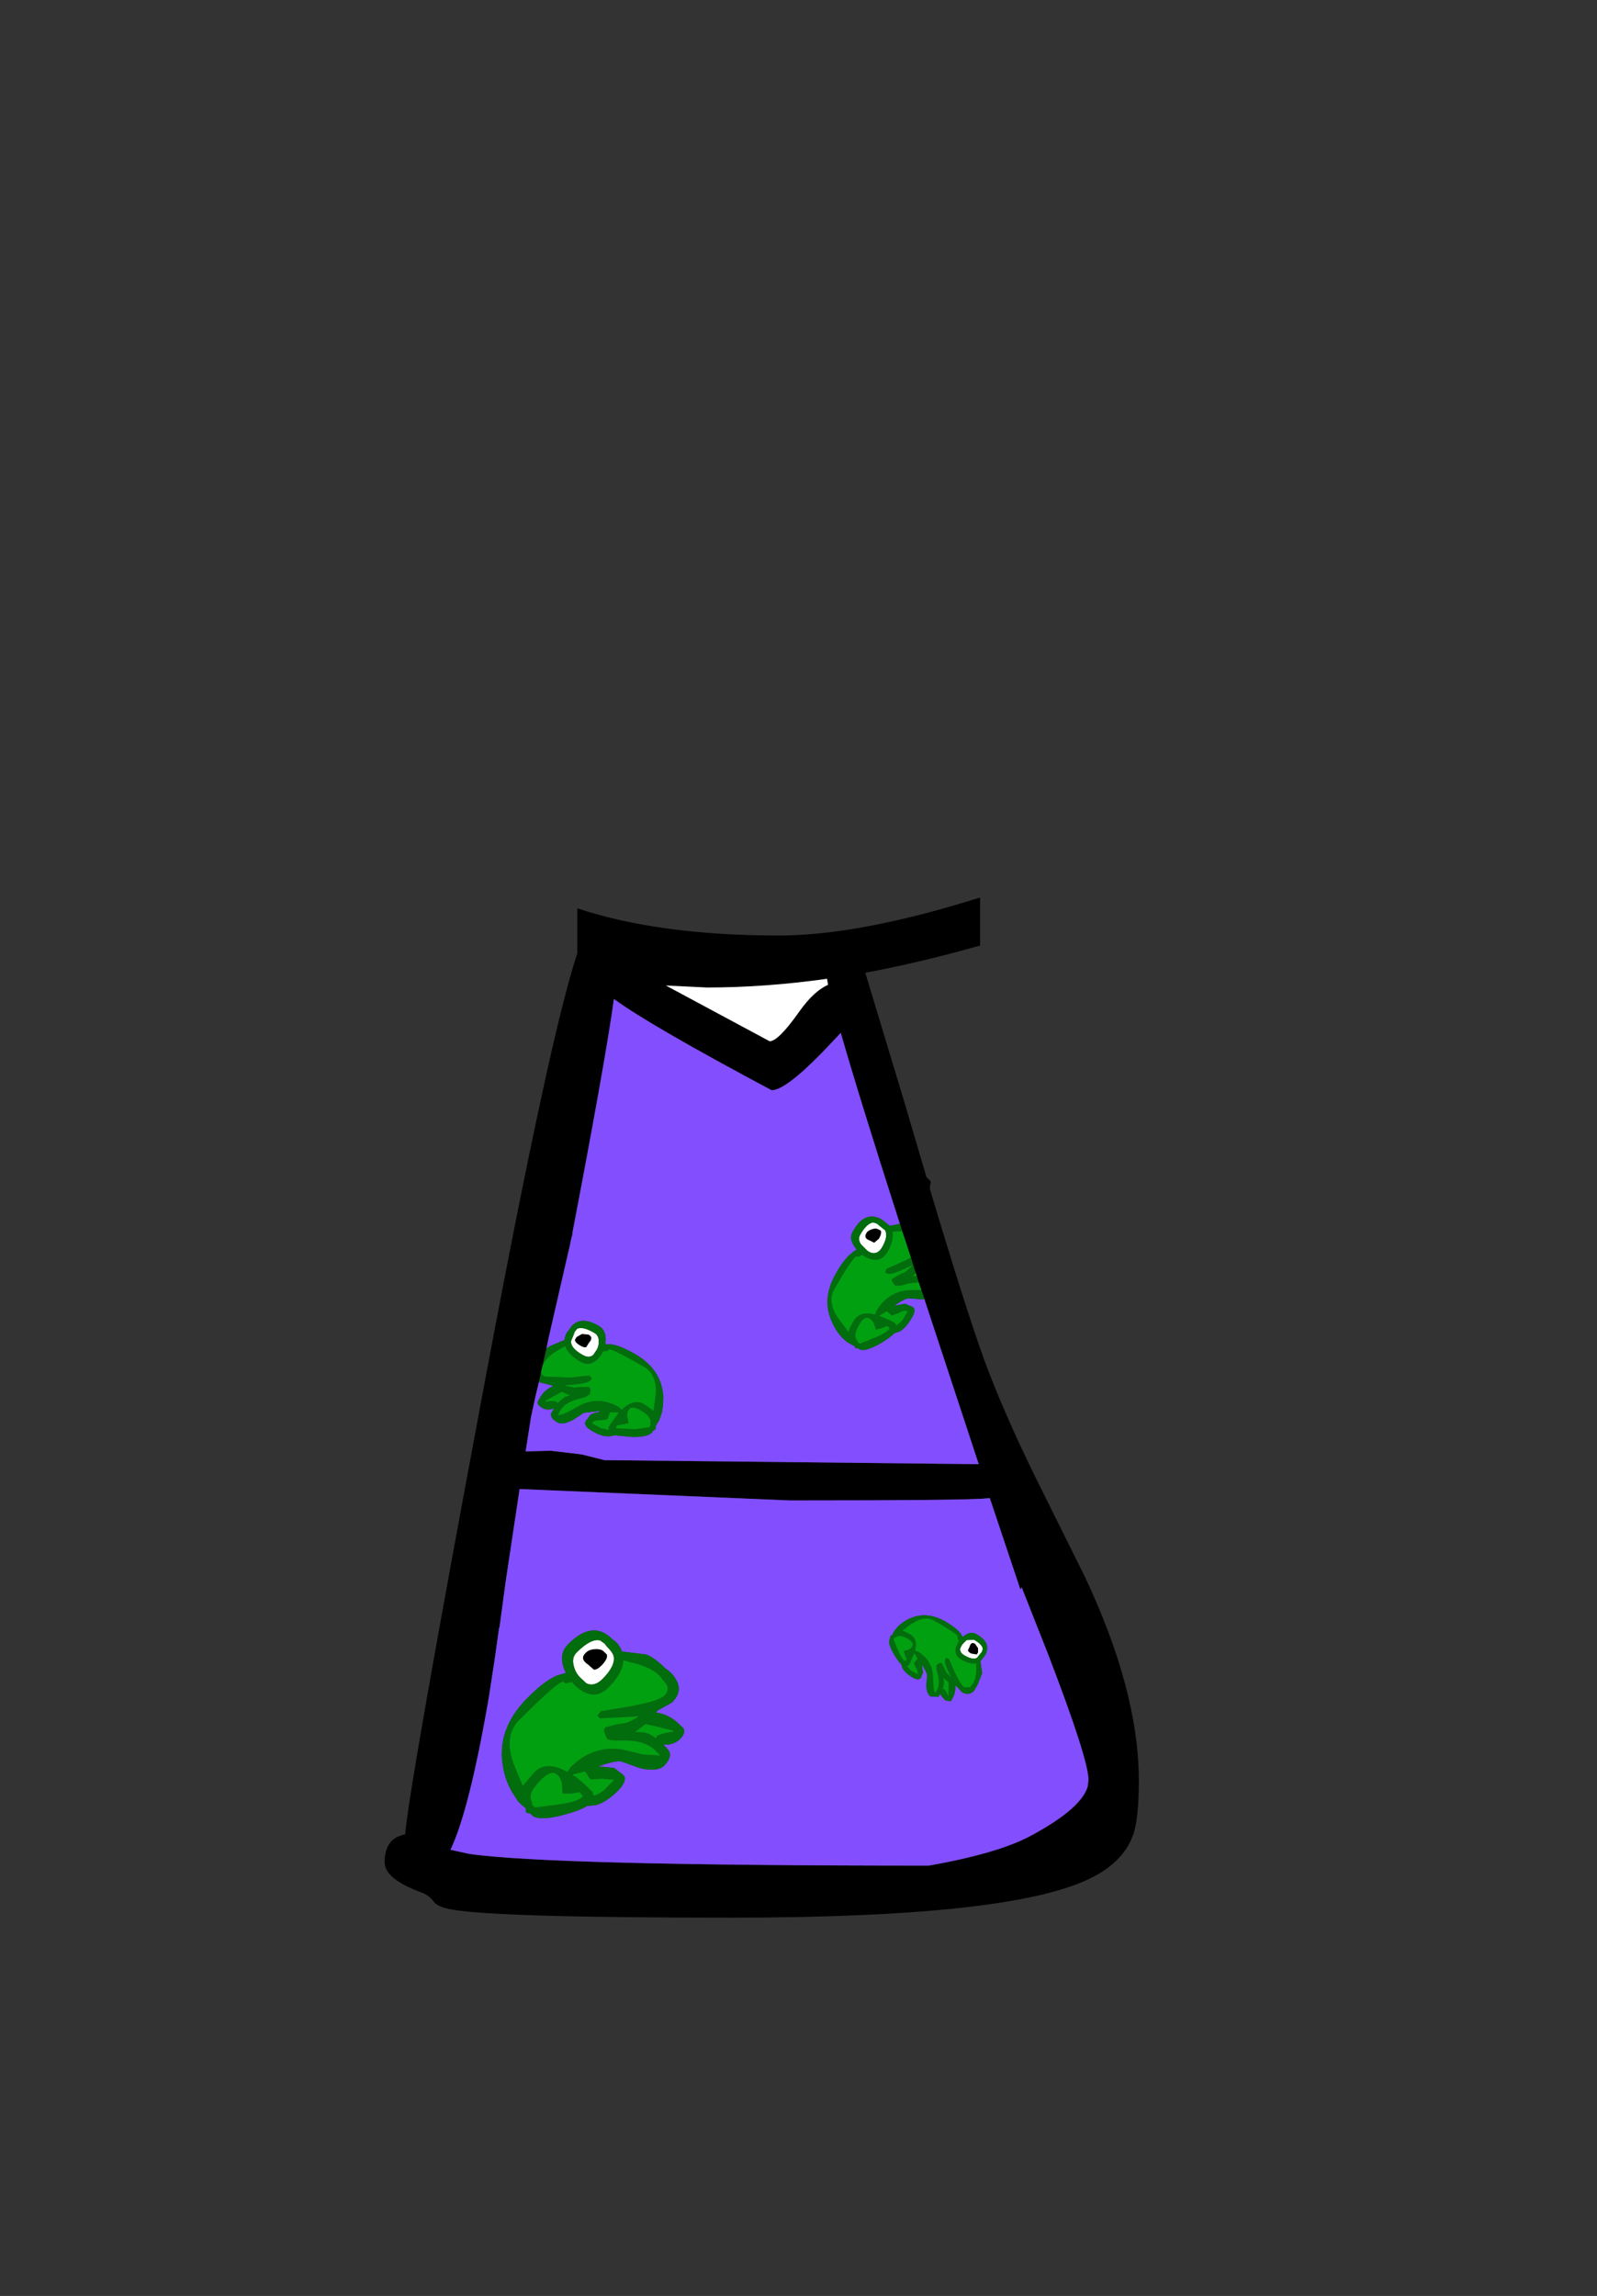 <?xml version="1.0" encoding="UTF-8" standalone="no"?>
<svg xmlns:xlink="http://www.w3.org/1999/xlink" height="342.0px" width="237.9px" xmlns="http://www.w3.org/2000/svg">
  <rect width="100%" height="100%" fill="#333333" stroke="none"/>
  <g transform="matrix(1, 0, 0, 1, 118.05, 273.9)">
    <use height="151.95" transform="matrix(1.0, 0.0, 0.0, 1.0, -60.75, -140.2)" width="112.35" xlink:href="#shape0"/>
  </g>
  <defs>
    <g id="shape0" transform="matrix(1, 0, 0, 1, 60.75, 140.2)">
      <path d="M16.0 -91.6 Q9.9 -110.6 7.2 -120.05 L4.5 -117.2 Q-1.05 -111.5 -3.1 -111.5 -21.3 -121.2 -26.6 -125.1 -27.75 -116.55 -32.8 -90.15 L-32.75 -90.15 -33.0 -89.2 -33.2 -88.2 -33.3 -87.8 -36.35 -74.5 -36.65 -73.0 -37.25 -70.4 -37.45 -69.5 -37.75 -68.1 -38.25 -66.05 -39.0 -62.6 -39.0 -62.5 -39.75 -57.7 -36.0 -57.8 -31.4 -57.25 -28.0 -56.4 27.75 -55.8 19.65 -80.4 19.2 -81.75 18.8 -82.9 18.5 -83.9 18.35 -84.3 17.65 -86.55 16.35 -90.5 16.0 -91.6 M5.15 -128.1 Q-4.1 -126.8 -12.75 -126.8 L-18.85 -127.1 -3.4 -118.8 Q-2.1 -118.8 1.0 -123.2 3.2 -126.3 5.3 -127.2 L5.15 -128.1 M27.95 -140.2 L27.95 -133.05 23.9 -131.95 Q17.25 -130.2 10.85 -129.0 L16.65 -109.8 19.95 -98.6 20.6 -97.9 20.45 -96.85 Q25.95 -78.5 28.6 -71.25 31.4 -63.65 36.05 -54.15 L43.55 -39.05 Q51.6 -22.0 51.6 -8.65 51.6 -2.85 50.7 -0.45 49.2 3.6 44.15 6.0 32.15 11.75 -9.15 11.75 -43.85 11.75 -50.65 10.55 -52.85 10.2 -53.45 9.35 -54.15 8.4 -55.25 8.0 -60.75 6.0 -60.75 3.5 -60.75 -0.1 -57.7 -0.65 -57.05 -8.2 -45.75 -68.5 -36.15 -119.65 -32.05 -131.9 L-32.05 -138.6 Q-19.9 -134.55 -2.0 -134.55 8.75 -134.55 24.3 -139.1 L27.95 -140.2 M12.75 -90.8 L13.15 -90.6 Q13.35 -90.25 12.9 -89.4 L12.2 -88.8 Q12.1 -88.8 11.55 -89.1 10.55 -89.45 11.0 -90.2 11.2 -90.6 11.85 -90.8 12.4 -91.0 12.75 -90.8 M-43.7 -31.45 L-44.35 -26.8 -45.25 -20.95 Q-48.15 -4.2 -50.95 1.65 L-50.9 1.65 -48.15 2.25 Q-36.05 4.0 20.3 4.0 30.75 2.15 35.6 -0.5 43.1 -4.55 44.0 -7.85 L44.0 -7.9 44.1 -8.75 Q44.1 -11.85 38.0 -27.7 L34.15 -37.45 33.95 -37.15 29.4 -50.75 28.8 -50.7 Q25.95 -50.4 -0.4 -50.4 L-40.65 -52.1 -42.8 -37.8 -42.8 -37.75 -43.65 -31.45 -43.7 -31.5 -43.7 -31.45 M26.4 -28.65 Q26.6 -29.4 27.2 -29.05 L27.65 -28.4 27.65 -27.75 27.45 -27.45 26.6 -27.6 Q26.1 -27.9 26.15 -28.1 L26.4 -28.65 M-31.35 -75.2 L-30.35 -75.1 Q-29.6 -74.65 -30.3 -73.9 L-30.7 -73.25 Q-31.0 -73.1 -31.6 -73.45 -32.45 -73.95 -32.4 -74.35 L-32.15 -74.75 -31.35 -75.2 M-30.45 -25.95 Q-31.75 -26.8 -30.8 -27.7 -30.35 -28.2 -29.4 -28.25 -28.5 -28.3 -28.1 -27.9 L-27.65 -27.45 Q-27.45 -26.85 -28.4 -25.85 -29.15 -25.1 -29.6 -25.2 L-30.45 -25.95" fill="#000000" fill-rule="evenodd" stroke="none"/>
      <path d="M-36.65 -73.0 L-36.35 -74.5 -33.3 -87.8 -33.2 -88.2 -33.0 -89.2 -32.75 -90.15 -32.8 -90.15 Q-27.75 -116.55 -26.6 -125.1 -21.3 -121.2 -3.1 -111.5 -1.05 -111.5 4.5 -117.2 L7.2 -120.05 Q9.9 -110.6 16.0 -91.6 L14.5 -91.3 13.3 -92.25 Q10.8 -93.65 9.05 -90.55 8.3 -89.35 9.4 -88.0 L9.6 -87.75 Q9.25 -87.65 8.85 -87.25 7.7 -86.4 6.5 -84.25 4.25 -80.4 5.95 -76.85 6.45 -75.7 7.35 -74.7 7.95 -74.1 8.3 -73.9 L8.7 -73.7 8.8 -73.6 9.25 -73.4 9.35 -73.1 9.8 -73.05 10.0 -72.9 Q10.75 -72.5 12.95 -73.7 14.65 -74.7 15.15 -75.3 L15.95 -75.55 Q16.9 -76.1 17.75 -77.55 18.4 -78.65 18.05 -79.1 L17.75 -79.3 17.55 -79.35 16.8 -79.7 15.5 -79.45 15.45 -79.45 15.2 -79.4 15.45 -79.6 Q16.95 -80.6 17.45 -80.5 L19.25 -80.35 19.65 -80.4 27.75 -55.8 -28.0 -56.4 -31.4 -57.25 -36.0 -57.8 -39.75 -57.7 -39.0 -62.5 -39.0 -62.6 -38.25 -66.05 -37.75 -68.1 -37.5 -67.95 -35.85 -67.55 -35.7 -67.4 Q-36.95 -66.9 -37.7 -65.55 L-37.95 -65.1 Q-38.05 -64.65 -37.3 -64.2 -36.8 -63.9 -36.15 -63.95 L-35.5 -64.1 -35.5 -64.05 -35.7 -63.8 -35.95 -63.35 Q-36.1 -62.65 -35.05 -62.05 -34.25 -61.55 -32.6 -62.45 L-31.1 -63.45 -28.9 -63.7 -28.6 -63.65 -28.85 -63.55 -28.9 -63.55 Q-29.8 -63.4 -30.15 -63.1 L-30.6 -62.45 -30.75 -62.3 -30.9 -61.95 Q-30.95 -61.4 -29.85 -60.75 -28.45 -59.9 -27.3 -59.95 L-26.45 -60.1 -23.8 -59.85 Q-21.3 -59.85 -20.85 -60.65 L-20.7 -60.85 Q-20.45 -60.9 -20.35 -61.1 L-20.4 -61.4 -20.15 -61.85 -20.1 -61.95 -19.85 -62.35 -19.45 -63.5 Q-19.2 -64.8 -19.25 -66.05 -19.6 -70.0 -23.45 -72.2 -25.6 -73.45 -27.0 -73.65 L-27.9 -73.65 -27.85 -73.95 Q-27.65 -75.7 -28.85 -76.4 -31.95 -78.2 -33.35 -75.7 -33.9 -75.1 -33.95 -74.3 L-36.2 -73.35 -36.65 -73.0 M17.75 -85.4 L17.85 -85.45 17.8 -85.3 17.75 -85.4 M12.35 -78.1 L12.35 -78.05 12.3 -78.1 12.35 -78.1 M-43.65 -31.45 L-42.8 -37.75 -42.8 -37.8 -40.65 -52.1 -0.4 -50.4 Q25.95 -50.4 28.8 -50.7 L29.4 -50.75 33.95 -37.15 34.15 -37.45 38.0 -27.7 Q44.1 -11.85 44.1 -8.75 L44.0 -7.9 44.0 -7.85 Q43.1 -4.55 35.6 -0.5 30.75 2.15 20.3 4.0 -36.05 4.0 -48.15 2.25 L-50.9 1.65 -50.95 1.65 Q-48.15 -4.2 -45.25 -20.95 L-44.35 -26.8 -43.7 -31.45 -43.65 -31.45 M23.65 -24.05 L23.7 -24.0 23.6 -24.05 23.65 -24.05 M25.35 -30.05 L25.05 -30.6 Q24.35 -31.45 22.8 -32.35 19.95 -34.0 17.35 -32.75 16.5 -32.35 15.8 -31.7 L15.2 -31.0 15.05 -30.75 15.0 -30.65 14.8 -30.3 14.6 -30.25 14.55 -29.9 14.5 -29.75 Q14.15 -29.2 15.05 -27.6 15.8 -26.35 16.2 -26.0 L16.4 -25.4 Q16.8 -24.7 17.85 -24.05 18.65 -23.6 19.0 -23.85 L19.2 -24.05 19.2 -24.2 19.45 -24.75 19.3 -25.7 19.3 -25.75 19.25 -25.95 19.4 -25.75 Q20.1 -24.65 20.05 -24.25 L19.95 -22.95 Q19.95 -21.6 20.6 -21.2 L21.75 -21.15 21.95 -21.45 22.05 -21.7 Q22.05 -21.5 22.2 -21.25 L22.8 -20.6 23.6 -20.5 23.8 -20.85 Q24.35 -21.85 24.25 -22.8 L24.4 -22.75 25.25 -21.85 Q26.3 -21.25 27.05 -22.05 L27.6 -23.0 28.25 -24.65 28.0 -26.45 28.7 -27.35 Q29.7 -29.15 27.45 -30.45 26.55 -31.0 25.55 -30.2 L25.35 -30.05 M23.25 -21.3 L23.2 -21.2 23.2 -21.25 23.25 -21.3 M-33.8 -67.55 L-33.75 -67.45 -33.9 -67.55 -33.8 -67.55 M-25.45 -63.95 L-25.4 -63.95 -25.45 -63.9 -25.45 -63.95 M-20.7 -63.7 L-20.7 -63.75 -20.7 -63.7 M-36.8 -65.25 L-36.8 -65.1 -36.85 -65.1 -36.8 -65.25 M-23.05 -18.3 L-22.9 -18.35 -23.05 -18.15 -23.05 -18.3 M-33.5 -9.95 L-33.6 -10.0 -33.5 -9.95 M-40.2 -7.85 L-40.2 -7.9 -40.2 -7.85 M-40.85 -5.55 L-40.4 -5.1 -40.25 -5.0 -39.7 -4.5 -39.7 -4.0 Q-39.45 -3.75 -39.05 -3.8 L-38.85 -3.55 Q-37.9 -2.6 -34.35 -3.5 -31.5 -4.25 -30.6 -4.9 L-29.35 -5.0 Q-27.8 -5.4 -26.05 -7.1 -24.75 -8.45 -25.0 -9.25 L-25.35 -9.65 -25.6 -9.8 -26.55 -10.55 -28.5 -10.75 -28.55 -10.7 -28.95 -10.75 -28.55 -10.9 Q-26.0 -11.8 -25.3 -11.45 L-22.8 -10.55 Q-20.15 -9.9 -19.1 -10.9 -17.9 -12.15 -18.4 -13.1 L-18.9 -13.7 -19.25 -14.0 -19.3 -14.0 -18.35 -14.05 Q-17.4 -14.25 -16.8 -14.8 -15.9 -15.7 -16.2 -16.4 L-16.75 -16.95 Q-18.35 -18.55 -20.3 -18.8 L-20.1 -19.1 -17.95 -20.3 Q-16.25 -22.0 -17.4 -23.8 -17.95 -24.75 -18.9 -25.35 -20.55 -27.0 -21.8 -27.45 L-25.4 -27.9 Q-25.8 -29.05 -26.8 -29.7 -29.75 -32.7 -33.45 -28.95 -34.9 -27.5 -33.95 -25.15 L-33.75 -24.7 -35.0 -24.35 Q-36.95 -23.55 -39.5 -20.95 -44.15 -16.3 -43.1 -10.65 -42.8 -8.85 -41.85 -7.1 L-40.85 -5.55 M-17.9 -16.15 L-17.75 -16.0 -17.8 -15.95 -17.9 -16.15" fill="#824efe" fill-rule="evenodd" stroke="none"/>
      <path d="M5.15 -128.1 L5.3 -127.2 Q3.2 -126.3 1.0 -123.2 -2.1 -118.8 -3.4 -118.8 L-18.85 -127.1 -12.75 -126.8 Q-4.1 -126.8 5.15 -128.1 M12.75 -90.8 Q12.4 -91.0 11.85 -90.8 11.2 -90.6 11.0 -90.2 10.55 -89.45 11.55 -89.1 12.1 -88.8 12.2 -88.8 L12.9 -89.4 Q13.35 -90.25 13.15 -90.6 L12.75 -90.8 M13.8 -90.65 Q14.3 -89.75 13.35 -88.1 12.75 -87.1 11.9 -87.25 11.45 -87.35 11.1 -87.65 L10.2 -88.55 Q9.7 -89.35 10.1 -90.0 11.15 -91.8 12.1 -91.8 L12.65 -91.6 12.85 -91.4 13.8 -90.65 M25.3 -28.95 L25.95 -29.6 27.05 -29.65 Q28.35 -28.9 28.35 -28.25 L28.2 -27.8 28.05 -27.65 27.5 -26.95 Q26.85 -26.6 25.65 -27.3 24.85 -27.75 25.0 -28.4 L25.3 -28.95 M26.4 -28.65 L26.15 -28.1 Q26.1 -27.9 26.6 -27.6 L27.45 -27.45 27.65 -27.75 27.65 -28.4 27.2 -29.05 Q26.6 -29.4 26.4 -28.65 M-32.55 -75.2 L-32.45 -75.5 -32.1 -75.95 Q-31.3 -76.4 -29.5 -75.35 -28.85 -75.0 -28.85 -74.05 -28.85 -73.4 -29.15 -72.85 L-29.65 -72.1 Q-30.3 -71.5 -31.3 -72.1 -33.0 -73.05 -33.0 -74.1 L-32.55 -75.2 M-31.35 -75.2 L-32.15 -74.75 -32.4 -74.35 Q-32.45 -73.95 -31.6 -73.45 -31.0 -73.1 -30.7 -73.25 L-30.3 -73.9 Q-29.6 -74.65 -30.35 -75.1 L-31.35 -75.2 M-30.45 -25.95 L-29.6 -25.2 Q-29.15 -25.1 -28.4 -25.85 -27.45 -26.85 -27.65 -27.45 L-28.1 -27.9 Q-28.5 -28.3 -29.4 -28.25 -30.35 -28.2 -30.8 -27.7 -31.75 -26.8 -30.45 -25.95 M-32.15 -27.75 Q-30.0 -29.9 -28.65 -29.55 L-27.95 -29.05 -27.7 -28.7 Q-26.8 -27.8 -26.65 -27.25 -26.3 -25.8 -28.3 -23.8 -29.5 -22.6 -30.7 -23.15 L-31.65 -24.05 Q-32.3 -24.7 -32.55 -25.65 -32.95 -26.95 -32.15 -27.75" fill="#ffffff" fill-rule="evenodd" stroke="none"/>
      <path d="M-36.65 -73.0 L-36.2 -73.35 -33.95 -74.3 Q-33.9 -75.1 -33.35 -75.7 -31.95 -78.2 -28.85 -76.4 -27.65 -75.7 -27.85 -73.95 L-27.9 -73.65 -27.0 -73.65 Q-25.6 -73.45 -23.45 -72.2 -19.6 -70.0 -19.25 -66.05 -19.2 -64.8 -19.45 -63.5 L-19.85 -62.35 -20.1 -61.95 -20.15 -61.85 -20.4 -61.4 -20.35 -61.1 Q-20.45 -60.9 -20.7 -60.85 L-20.85 -60.65 Q-21.3 -59.85 -23.8 -59.85 L-26.45 -60.1 -27.3 -59.95 Q-28.45 -59.9 -29.85 -60.75 -30.95 -61.4 -30.9 -61.95 L-30.75 -62.3 -30.6 -62.45 -30.15 -63.1 Q-29.8 -63.4 -28.9 -63.55 L-28.85 -63.55 -28.6 -63.65 -28.9 -63.7 -31.1 -63.45 -32.6 -62.45 Q-34.25 -61.55 -35.05 -62.05 -36.1 -62.65 -35.95 -63.35 L-35.7 -63.8 -35.5 -64.05 -35.5 -64.1 -36.15 -63.95 Q-36.8 -63.9 -37.3 -64.2 -38.05 -64.65 -37.95 -65.1 L-37.7 -65.55 Q-36.95 -66.9 -35.7 -67.4 L-35.85 -67.55 -37.5 -67.95 -37.75 -68.1 -37.45 -69.5 Q-37.4 -69.1 -36.9 -68.85 L-33.2 -68.7 -30.3 -69.0 -29.95 -68.7 Q-29.8 -68.75 -30.05 -68.35 -30.35 -67.8 -33.35 -67.6 L-33.8 -67.55 -33.9 -67.55 -33.75 -67.45 -32.45 -67.2 -31.55 -67.3 -30.3 -67.3 -30.1 -67.0 -30.15 -66.65 -30.1 -66.6 -30.2 -66.2 -30.9 -65.8 -32.15 -65.45 Q-34.0 -64.9 -34.65 -63.7 L-34.95 -63.1 Q-34.35 -63.1 -33.3 -63.65 -31.6 -64.6 -31.35 -64.7 -28.65 -65.9 -25.85 -64.3 L-25.5 -63.95 -25.45 -63.95 -25.45 -63.9 -25.4 -63.95 Q-23.65 -65.6 -22.15 -64.75 -21.25 -64.2 -20.7 -63.7 L-20.7 -63.75 -20.35 -66.25 Q-20.2 -69.2 -22.1 -70.3 -26.7 -72.95 -27.3 -72.9 L-27.6 -72.65 -28.25 -72.6 -28.35 -72.35 Q-29.75 -70.0 -31.65 -71.1 -33.45 -72.15 -33.85 -73.4 L-34.75 -72.9 Q-36.35 -72.0 -36.95 -71.0 L-37.25 -70.4 -36.65 -73.0 M19.65 -80.4 L19.25 -80.35 17.45 -80.5 Q16.95 -80.6 15.45 -79.6 L15.2 -79.4 15.45 -79.45 15.5 -79.45 16.8 -79.7 17.55 -79.35 17.75 -79.3 18.05 -79.1 Q18.4 -78.65 17.75 -77.55 16.9 -76.1 15.95 -75.55 L15.15 -75.3 Q14.65 -74.7 12.95 -73.7 10.75 -72.5 10.0 -72.9 L9.8 -73.05 9.35 -73.1 9.25 -73.4 8.8 -73.6 8.7 -73.7 8.3 -73.9 Q7.95 -74.1 7.35 -74.7 6.45 -75.7 5.95 -76.85 4.25 -80.4 6.5 -84.25 7.7 -86.4 8.85 -87.25 9.25 -87.65 9.6 -87.75 L9.4 -88.0 Q8.3 -89.35 9.05 -90.55 10.8 -93.65 13.3 -92.25 L14.5 -91.3 16.0 -91.6 16.35 -90.5 15.95 -90.5 14.9 -90.45 Q15.15 -89.2 14.15 -87.4 13.0 -85.45 10.65 -86.8 L10.4 -87.0 9.85 -86.7 9.5 -86.75 Q8.9 -86.5 6.25 -81.9 5.15 -80.0 6.8 -77.55 L8.3 -75.55 8.35 -75.5 Q8.55 -76.2 9.1 -77.1 9.95 -78.65 12.3 -78.1 L12.35 -78.05 12.35 -78.1 12.35 -78.15 12.5 -78.6 Q14.1 -81.35 17.1 -81.7 L19.2 -81.75 19.65 -80.4 M17.65 -86.55 L18.35 -84.3 17.9 -83.75 18.5 -83.9 18.8 -82.9 17.35 -82.75 16.15 -82.4 15.3 -82.4 15.05 -82.75 14.8 -83.1 14.85 -83.4 15.95 -84.05 16.75 -84.4 17.8 -85.3 17.85 -85.45 17.75 -85.4 17.35 -85.2 Q14.65 -83.9 14.1 -84.2 13.7 -84.45 13.85 -84.45 L14.0 -84.9 Q15.3 -85.45 16.7 -86.1 L17.65 -86.55 M13.8 -90.65 L12.85 -91.4 12.65 -91.6 12.1 -91.8 Q11.15 -91.8 10.1 -90.0 9.7 -89.35 10.2 -88.55 L11.1 -87.65 Q11.45 -87.35 11.9 -87.25 12.75 -87.1 13.35 -88.1 14.3 -89.75 13.8 -90.65 M9.95 -76.6 Q9.1 -75.15 9.45 -74.5 L9.7 -74.1 9.75 -73.9 Q9.75 -73.9 9.85 -73.85 L10.05 -73.75 12.05 -74.55 Q14.2 -75.4 14.5 -76.1 L14.05 -76.4 13.4 -76.1 12.45 -75.85 12.1 -76.85 11.75 -77.3 11.6 -77.45 11.2 -77.6 Q10.55 -77.7 9.95 -76.6 M14.05 -78.6 L12.9 -77.9 14.8 -77.1 15.35 -76.75 15.5 -76.45 16.4 -77.25 17.15 -78.55 Q16.75 -78.85 15.9 -78.35 L14.8 -77.95 14.05 -78.6 M25.3 -28.95 L25.0 -28.4 Q24.85 -27.75 25.65 -27.3 26.85 -26.6 27.5 -26.95 L28.05 -27.65 28.2 -27.8 28.35 -28.25 Q28.35 -28.9 27.05 -29.65 L25.95 -29.6 25.3 -28.95 M23.65 -24.05 L23.5 -24.35 Q22.5 -26.35 22.75 -26.75 L22.95 -26.95 23.3 -26.8 24.15 -24.85 Q25.1 -22.85 25.6 -22.55 L26.5 -22.6 27.0 -23.3 Q27.4 -24.05 27.4 -25.4 L27.4 -26.15 Q26.45 -25.95 25.15 -26.7 23.7 -27.55 24.7 -29.3 L24.8 -29.45 24.6 -29.85 24.65 -30.15 Q24.45 -30.6 21.1 -32.5 19.7 -33.3 17.9 -32.1 17.4 -31.85 16.4 -31.0 L17.55 -30.45 Q18.65 -29.8 18.3 -28.1 L18.25 -28.05 18.3 -28.0 18.65 -27.9 Q20.65 -26.75 20.9 -24.55 L21.0 -22.9 Q21.0 -22.1 21.25 -21.7 L21.5 -22.1 Q22.0 -23.0 21.7 -24.35 L21.45 -25.25 21.45 -25.85 21.7 -26.05 21.95 -26.2 22.2 -26.2 22.65 -25.35 22.9 -24.8 23.6 -24.05 23.7 -24.0 23.65 -24.05 M25.35 -30.05 L25.55 -30.2 Q26.55 -31.0 27.45 -30.45 29.7 -29.15 28.7 -27.35 L28.0 -26.45 28.25 -24.65 27.6 -23.0 27.05 -22.05 Q26.3 -21.25 25.25 -21.85 L24.4 -22.75 24.25 -22.8 Q24.35 -21.85 23.8 -20.85 L23.6 -20.5 22.8 -20.6 22.2 -21.25 Q22.05 -21.5 22.05 -21.7 L21.95 -21.45 21.75 -21.15 20.6 -21.2 Q19.95 -21.6 19.95 -22.95 L20.05 -24.25 Q20.1 -24.65 19.4 -25.75 L19.25 -25.95 19.3 -25.75 19.3 -25.7 19.45 -24.75 19.2 -24.2 19.2 -24.05 19.0 -23.85 Q18.65 -23.6 17.85 -24.05 16.8 -24.7 16.4 -25.4 L16.2 -26.0 Q15.8 -26.35 15.05 -27.6 14.15 -29.2 14.5 -29.75 L14.55 -29.9 14.6 -30.25 14.8 -30.3 15.0 -30.65 15.05 -30.75 15.2 -31.0 15.8 -31.7 Q16.5 -32.35 17.35 -32.75 19.95 -34.0 22.8 -32.35 24.35 -31.45 25.05 -30.6 L25.35 -30.05 M23.25 -21.3 L23.25 -22.9 23.25 -23.35 22.45 -23.95 22.6 -23.3 22.4 -22.3 22.65 -22.25 22.95 -21.75 23.2 -21.25 23.2 -21.2 23.25 -21.3 M17.3 -25.85 L17.05 -25.7 17.65 -25.05 18.6 -24.5 Q18.8 -24.8 18.45 -25.4 18.05 -26.1 18.15 -26.25 L18.65 -26.8 18.15 -27.65 17.55 -26.25 17.3 -25.85 M15.15 -29.85 L15.05 -29.7 15.65 -28.25 Q16.3 -26.7 16.8 -26.45 L17.05 -26.75 16.8 -27.25 16.6 -27.95 17.4 -28.2 17.7 -28.45 17.8 -28.6 17.95 -28.85 Q17.95 -29.35 17.2 -29.8 16.1 -30.4 15.6 -30.15 L15.35 -30.0 15.2 -29.95 15.15 -29.85 M-32.55 -75.2 L-33.0 -74.1 Q-33.0 -73.05 -31.3 -72.1 -30.3 -71.5 -29.65 -72.1 L-29.15 -72.85 Q-28.85 -73.4 -28.85 -74.05 -28.85 -75.0 -29.5 -75.35 -31.3 -76.4 -32.1 -75.95 L-32.45 -75.5 -32.55 -75.2 M-29.85 -61.9 L-28.55 -61.15 -27.35 -60.9 -27.4 -61.3 -27.05 -61.85 -25.85 -63.5 -27.2 -63.55 -27.5 -62.6 Q-27.65 -62.4 -28.65 -62.35 -29.7 -62.35 -29.85 -61.9 M-24.4 -61.95 L-25.35 -61.7 -26.1 -61.6 -26.35 -61.15 -23.45 -61.0 -21.3 -61.3 -21.2 -61.55 -21.1 -61.6 -21.15 -61.8 -21.15 -62.25 Q-21.2 -63.0 -22.65 -63.85 -23.75 -64.45 -24.25 -64.1 L-24.5 -63.75 -24.55 -63.55 -24.65 -63.0 -24.4 -61.95 M-36.8 -65.1 L-36.0 -65.2 -35.2 -65.15 -35.0 -64.9 -33.95 -65.8 -33.1 -66.05 Q-33.7 -66.25 -34.35 -66.6 L-34.9 -66.3 -36.8 -65.25 -36.85 -65.1 -36.8 -65.1 M-23.05 -18.3 L-23.65 -18.2 -28.7 -17.95 Q-29.2 -18.45 -28.95 -18.45 L-28.55 -19.0 -24.3 -19.7 Q-19.95 -20.5 -19.1 -21.3 -18.3 -22.1 -18.75 -23.0 L-19.85 -24.35 Q-21.1 -25.55 -23.7 -26.2 L-25.2 -26.6 Q-25.25 -24.7 -27.4 -22.55 -29.75 -20.2 -32.6 -23.05 L-32.85 -23.35 -33.8 -23.15 Q-34.15 -23.45 -34.25 -23.4 -35.2 -23.2 -40.7 -17.7 -43.0 -15.45 -41.6 -11.3 L-40.2 -7.9 -40.2 -7.85 -38.5 -9.85 Q-36.75 -11.7 -33.6 -10.0 L-33.5 -9.95 -33.45 -10.05 -33.05 -10.65 Q-29.75 -13.95 -25.4 -13.3 L-22.25 -12.55 -19.7 -12.4 -20.35 -13.1 Q-21.8 -14.55 -24.6 -14.65 L-26.5 -14.65 Q-27.4 -14.7 -27.65 -14.95 L-27.9 -15.55 -27.9 -15.6 -28.1 -16.1 -27.9 -16.6 -26.1 -17.05 -24.85 -17.25 Q-24.15 -17.4 -23.05 -18.15 L-22.9 -18.35 -23.05 -18.3 M-40.85 -5.55 L-41.85 -7.1 Q-42.8 -8.85 -43.1 -10.65 -44.15 -16.3 -39.5 -20.95 -36.95 -23.55 -35.0 -24.35 L-33.75 -24.7 -33.95 -25.15 Q-34.9 -27.5 -33.45 -28.95 -29.75 -32.7 -26.8 -29.7 -25.8 -29.05 -25.4 -27.9 L-21.8 -27.45 Q-20.55 -27.0 -18.9 -25.35 -17.95 -24.75 -17.4 -23.8 -16.25 -22.0 -17.95 -20.3 L-20.1 -19.1 -20.3 -18.8 Q-18.35 -18.55 -16.75 -16.95 L-16.2 -16.4 Q-15.9 -15.7 -16.8 -14.8 -17.4 -14.25 -18.35 -14.05 L-19.3 -14.0 -19.25 -14.0 -18.9 -13.7 -18.4 -13.1 Q-17.9 -12.15 -19.1 -10.9 -20.15 -9.9 -22.8 -10.55 L-25.3 -11.45 Q-26.0 -11.8 -28.55 -10.9 L-28.95 -10.75 -28.55 -10.7 -28.5 -10.75 -26.55 -10.55 -25.6 -9.8 -25.35 -9.65 -25.0 -9.25 Q-24.75 -8.45 -26.05 -7.1 -27.8 -5.4 -29.35 -5.0 L-30.6 -4.9 Q-31.5 -4.25 -34.35 -3.5 -37.9 -2.6 -38.85 -3.55 L-39.05 -3.8 Q-39.45 -3.75 -39.7 -4.0 L-39.7 -4.5 -40.25 -5.0 -40.4 -5.1 -40.85 -5.55 M-32.15 -27.75 Q-32.95 -26.95 -32.55 -25.65 -32.3 -24.7 -31.65 -24.05 L-30.7 -23.15 Q-29.5 -22.6 -28.3 -23.8 -26.3 -25.8 -26.65 -27.25 -26.8 -27.8 -27.7 -28.7 L-27.95 -29.05 -28.65 -29.55 Q-30.0 -29.9 -32.15 -27.75 M-17.9 -16.15 L-21.0 -16.9 -21.9 -17.1 -23.45 -15.9 -22.2 -15.85 Q-21.35 -15.75 -20.35 -14.95 L-20.35 -15.0 -20.1 -15.4 -18.95 -15.75 -17.85 -15.95 -17.8 -15.95 -17.75 -16.0 -17.9 -16.15 M-34.8 -9.35 L-35.3 -9.75 Q-36.15 -10.1 -37.45 -8.8 -39.25 -7.05 -39.0 -5.95 L-38.8 -5.3 -38.8 -5.05 -38.65 -4.95 -38.4 -4.65 -35.25 -5.05 Q-31.9 -5.45 -31.2 -6.35 L-31.7 -6.95 -32.8 -6.75 -34.25 -6.75 -34.35 -8.35 -34.65 -9.1 -34.8 -9.35 M-30.9 -10.05 L-32.8 -9.55 Q-31.55 -8.75 -30.45 -7.6 L-29.75 -6.95 -29.65 -6.4 Q-28.95 -6.55 -28.1 -7.2 L-26.55 -8.8 -28.35 -8.95 -30.1 -8.85 -30.9 -10.05" fill="#016d0c" fill-rule="evenodd" stroke="none"/>
      <path d="M16.35 -90.5 L17.65 -86.55 16.7 -86.1 Q15.3 -85.45 14.0 -84.9 L13.85 -84.45 Q13.7 -84.45 14.1 -84.2 14.65 -83.9 17.35 -85.2 L17.75 -85.4 17.8 -85.3 16.75 -84.4 15.95 -84.05 14.85 -83.4 14.8 -83.1 15.05 -82.75 15.3 -82.4 16.15 -82.4 17.35 -82.75 18.8 -82.9 19.2 -81.75 17.1 -81.7 Q14.1 -81.35 12.5 -78.6 L12.35 -78.15 12.35 -78.1 12.3 -78.1 Q9.95 -78.65 9.1 -77.1 8.55 -76.2 8.35 -75.5 L8.3 -75.55 6.8 -77.55 Q5.15 -80.0 6.25 -81.9 8.9 -86.5 9.5 -86.75 L9.85 -86.7 10.4 -87.0 10.65 -86.8 Q13.0 -85.45 14.15 -87.4 15.15 -89.2 14.9 -90.45 L15.95 -90.5 16.35 -90.5 M18.35 -84.3 L18.5 -83.9 17.9 -83.75 18.35 -84.3 M9.95 -76.6 Q10.55 -77.7 11.2 -77.6 L11.6 -77.45 11.75 -77.3 12.1 -76.85 12.45 -75.85 13.4 -76.1 14.05 -76.4 14.5 -76.1 Q14.2 -75.4 12.05 -74.55 L10.05 -73.75 9.85 -73.85 Q9.75 -73.9 9.75 -73.9 L9.7 -74.1 9.45 -74.5 Q9.1 -75.15 9.95 -76.6 M14.05 -78.6 L14.8 -77.95 15.9 -78.35 Q16.75 -78.85 17.15 -78.55 L16.4 -77.25 15.5 -76.45 15.35 -76.75 14.8 -77.1 12.9 -77.9 14.05 -78.6 M23.6 -24.05 L22.9 -24.8 22.65 -25.35 22.2 -26.2 21.95 -26.2 21.7 -26.05 21.45 -25.85 21.45 -25.25 21.7 -24.35 Q22.0 -23.0 21.5 -22.1 L21.25 -21.7 Q21.0 -22.1 21.0 -22.9 L20.9 -24.55 Q20.65 -26.75 18.65 -27.9 L18.3 -28.0 18.25 -28.05 18.3 -28.1 Q18.65 -29.8 17.55 -30.45 L16.4 -31.0 Q17.4 -31.85 17.9 -32.1 19.7 -33.3 21.1 -32.5 24.45 -30.6 24.65 -30.15 L24.6 -29.85 24.8 -29.45 24.7 -29.3 Q23.7 -27.55 25.15 -26.7 26.45 -25.95 27.4 -26.15 L27.4 -25.4 Q27.4 -24.05 27.0 -23.3 L26.5 -22.6 25.6 -22.55 Q25.1 -22.85 24.15 -24.85 L23.3 -26.8 22.95 -26.95 22.75 -26.75 Q22.5 -26.35 23.5 -24.35 L23.65 -24.05 23.6 -24.05 M15.15 -29.85 L15.2 -29.95 15.35 -30.0 15.6 -30.15 Q16.1 -30.4 17.2 -29.8 17.95 -29.35 17.95 -28.85 L17.8 -28.6 17.7 -28.45 17.4 -28.2 16.6 -27.95 16.8 -27.25 17.05 -26.75 16.8 -26.45 Q16.3 -26.7 15.65 -28.25 L15.05 -29.7 15.15 -29.85 M17.3 -25.85 L17.55 -26.25 18.15 -27.65 18.65 -26.8 18.15 -26.25 Q18.05 -26.1 18.45 -25.4 18.8 -24.8 18.6 -24.5 L17.65 -25.05 17.05 -25.7 17.3 -25.85 M23.2 -21.25 L22.95 -21.75 22.65 -22.25 22.4 -22.3 22.6 -23.3 22.45 -23.95 23.25 -23.35 23.25 -22.9 23.25 -21.3 23.2 -21.25 M-37.25 -70.4 L-36.95 -71.0 Q-36.35 -72.0 -34.75 -72.9 L-33.85 -73.4 Q-33.45 -72.15 -31.65 -71.1 -29.75 -70.0 -28.35 -72.35 L-28.25 -72.6 -27.6 -72.65 -27.3 -72.9 Q-26.7 -72.95 -22.1 -70.3 -20.2 -69.2 -20.35 -66.25 L-20.7 -63.75 -20.7 -63.7 Q-21.25 -64.2 -22.15 -64.75 -23.65 -65.6 -25.4 -63.95 L-25.45 -63.95 -25.5 -63.95 -25.85 -64.3 Q-28.65 -65.9 -31.35 -64.7 -31.6 -64.6 -33.3 -63.65 -34.35 -63.1 -34.95 -63.1 L-34.65 -63.7 Q-34.0 -64.9 -32.15 -65.45 L-30.9 -65.8 -30.2 -66.2 -30.1 -66.6 -30.15 -66.65 -30.1 -67.0 -30.3 -67.3 -31.55 -67.3 -32.45 -67.2 -33.75 -67.45 -33.8 -67.55 -33.35 -67.6 Q-30.35 -67.8 -30.05 -68.35 -29.8 -68.75 -29.95 -68.7 L-30.3 -69.0 -33.2 -68.7 -36.9 -68.85 Q-37.4 -69.1 -37.45 -69.5 L-37.25 -70.4 M-29.85 -61.9 Q-29.7 -62.35 -28.65 -62.35 -27.65 -62.4 -27.5 -62.6 L-27.2 -63.55 -25.85 -63.5 -27.05 -61.85 -27.4 -61.3 -27.35 -60.9 -28.55 -61.15 -29.85 -61.9 M-24.4 -61.95 L-24.65 -63.0 -24.55 -63.55 -24.5 -63.75 -24.25 -64.1 Q-23.75 -64.45 -22.65 -63.85 -21.2 -63.0 -21.15 -62.25 L-21.15 -61.8 -21.1 -61.6 -21.2 -61.55 -21.3 -61.3 -23.45 -61.0 -26.35 -61.15 -26.1 -61.6 -25.35 -61.7 -24.4 -61.95 M-36.8 -65.1 L-36.8 -65.25 -34.9 -66.3 -34.35 -66.6 Q-33.7 -66.25 -33.1 -66.05 L-33.95 -65.8 -35.0 -64.9 -35.2 -65.15 -36.0 -65.2 -36.8 -65.1 M-40.2 -7.9 L-41.6 -11.3 Q-43.0 -15.45 -40.7 -17.7 -35.2 -23.2 -34.25 -23.4 -34.15 -23.45 -33.8 -23.15 L-32.85 -23.35 -32.6 -23.05 Q-29.75 -20.2 -27.4 -22.55 -25.25 -24.7 -25.2 -26.6 L-23.7 -26.2 Q-21.1 -25.55 -19.85 -24.35 L-18.75 -23.0 Q-18.3 -22.1 -19.1 -21.3 -19.95 -20.5 -24.3 -19.7 L-28.55 -19.0 -28.95 -18.45 Q-29.2 -18.45 -28.7 -17.95 L-23.65 -18.2 -23.05 -18.3 -23.05 -18.15 Q-24.15 -17.4 -24.85 -17.25 L-26.1 -17.05 -27.9 -16.6 -28.1 -16.1 -27.9 -15.6 -27.9 -15.55 -27.65 -14.95 Q-27.4 -14.7 -26.5 -14.65 L-24.6 -14.65 Q-21.8 -14.55 -20.35 -13.1 L-19.7 -12.4 -22.25 -12.55 -25.4 -13.3 Q-29.75 -13.95 -33.05 -10.65 L-33.45 -10.05 -33.5 -9.95 -33.6 -10.0 Q-36.75 -11.7 -38.5 -9.85 L-40.2 -7.85 -40.2 -7.9 M-17.85 -15.95 L-18.95 -15.75 -20.1 -15.4 -20.35 -15.0 -20.35 -14.95 Q-21.35 -15.75 -22.2 -15.85 L-23.45 -15.9 -21.9 -17.1 -21.0 -16.9 -17.9 -16.15 -17.85 -15.95 M-30.9 -10.05 L-30.1 -8.85 -28.35 -8.95 -26.55 -8.8 -28.1 -7.2 Q-28.95 -6.55 -29.65 -6.4 L-29.75 -6.95 -30.45 -7.6 Q-31.55 -8.75 -32.8 -9.55 L-30.9 -10.05 M-34.8 -9.35 L-34.65 -9.1 -34.35 -8.35 -34.25 -6.75 -32.8 -6.75 -31.7 -6.95 -31.2 -6.35 Q-31.9 -5.45 -35.25 -5.05 L-38.4 -4.65 -38.65 -4.95 -38.8 -5.05 -38.8 -5.3 -39.0 -5.95 Q-39.25 -7.05 -37.45 -8.8 -36.15 -10.1 -35.3 -9.75 L-34.8 -9.35" fill="#01a010" fill-rule="evenodd" stroke="none"/>
      <path d="M23.2 -21.25 L23.25 -21.3 23.2 -21.25 M-36.8 -65.25 L-36.8 -65.1 -36.8 -65.25 M-17.8 -15.95 L-17.85 -15.95 -17.9 -16.15 -17.8 -15.95" fill="#b3ffba" fill-rule="evenodd" stroke="none"/>
    </g>
  </defs>
</svg>
